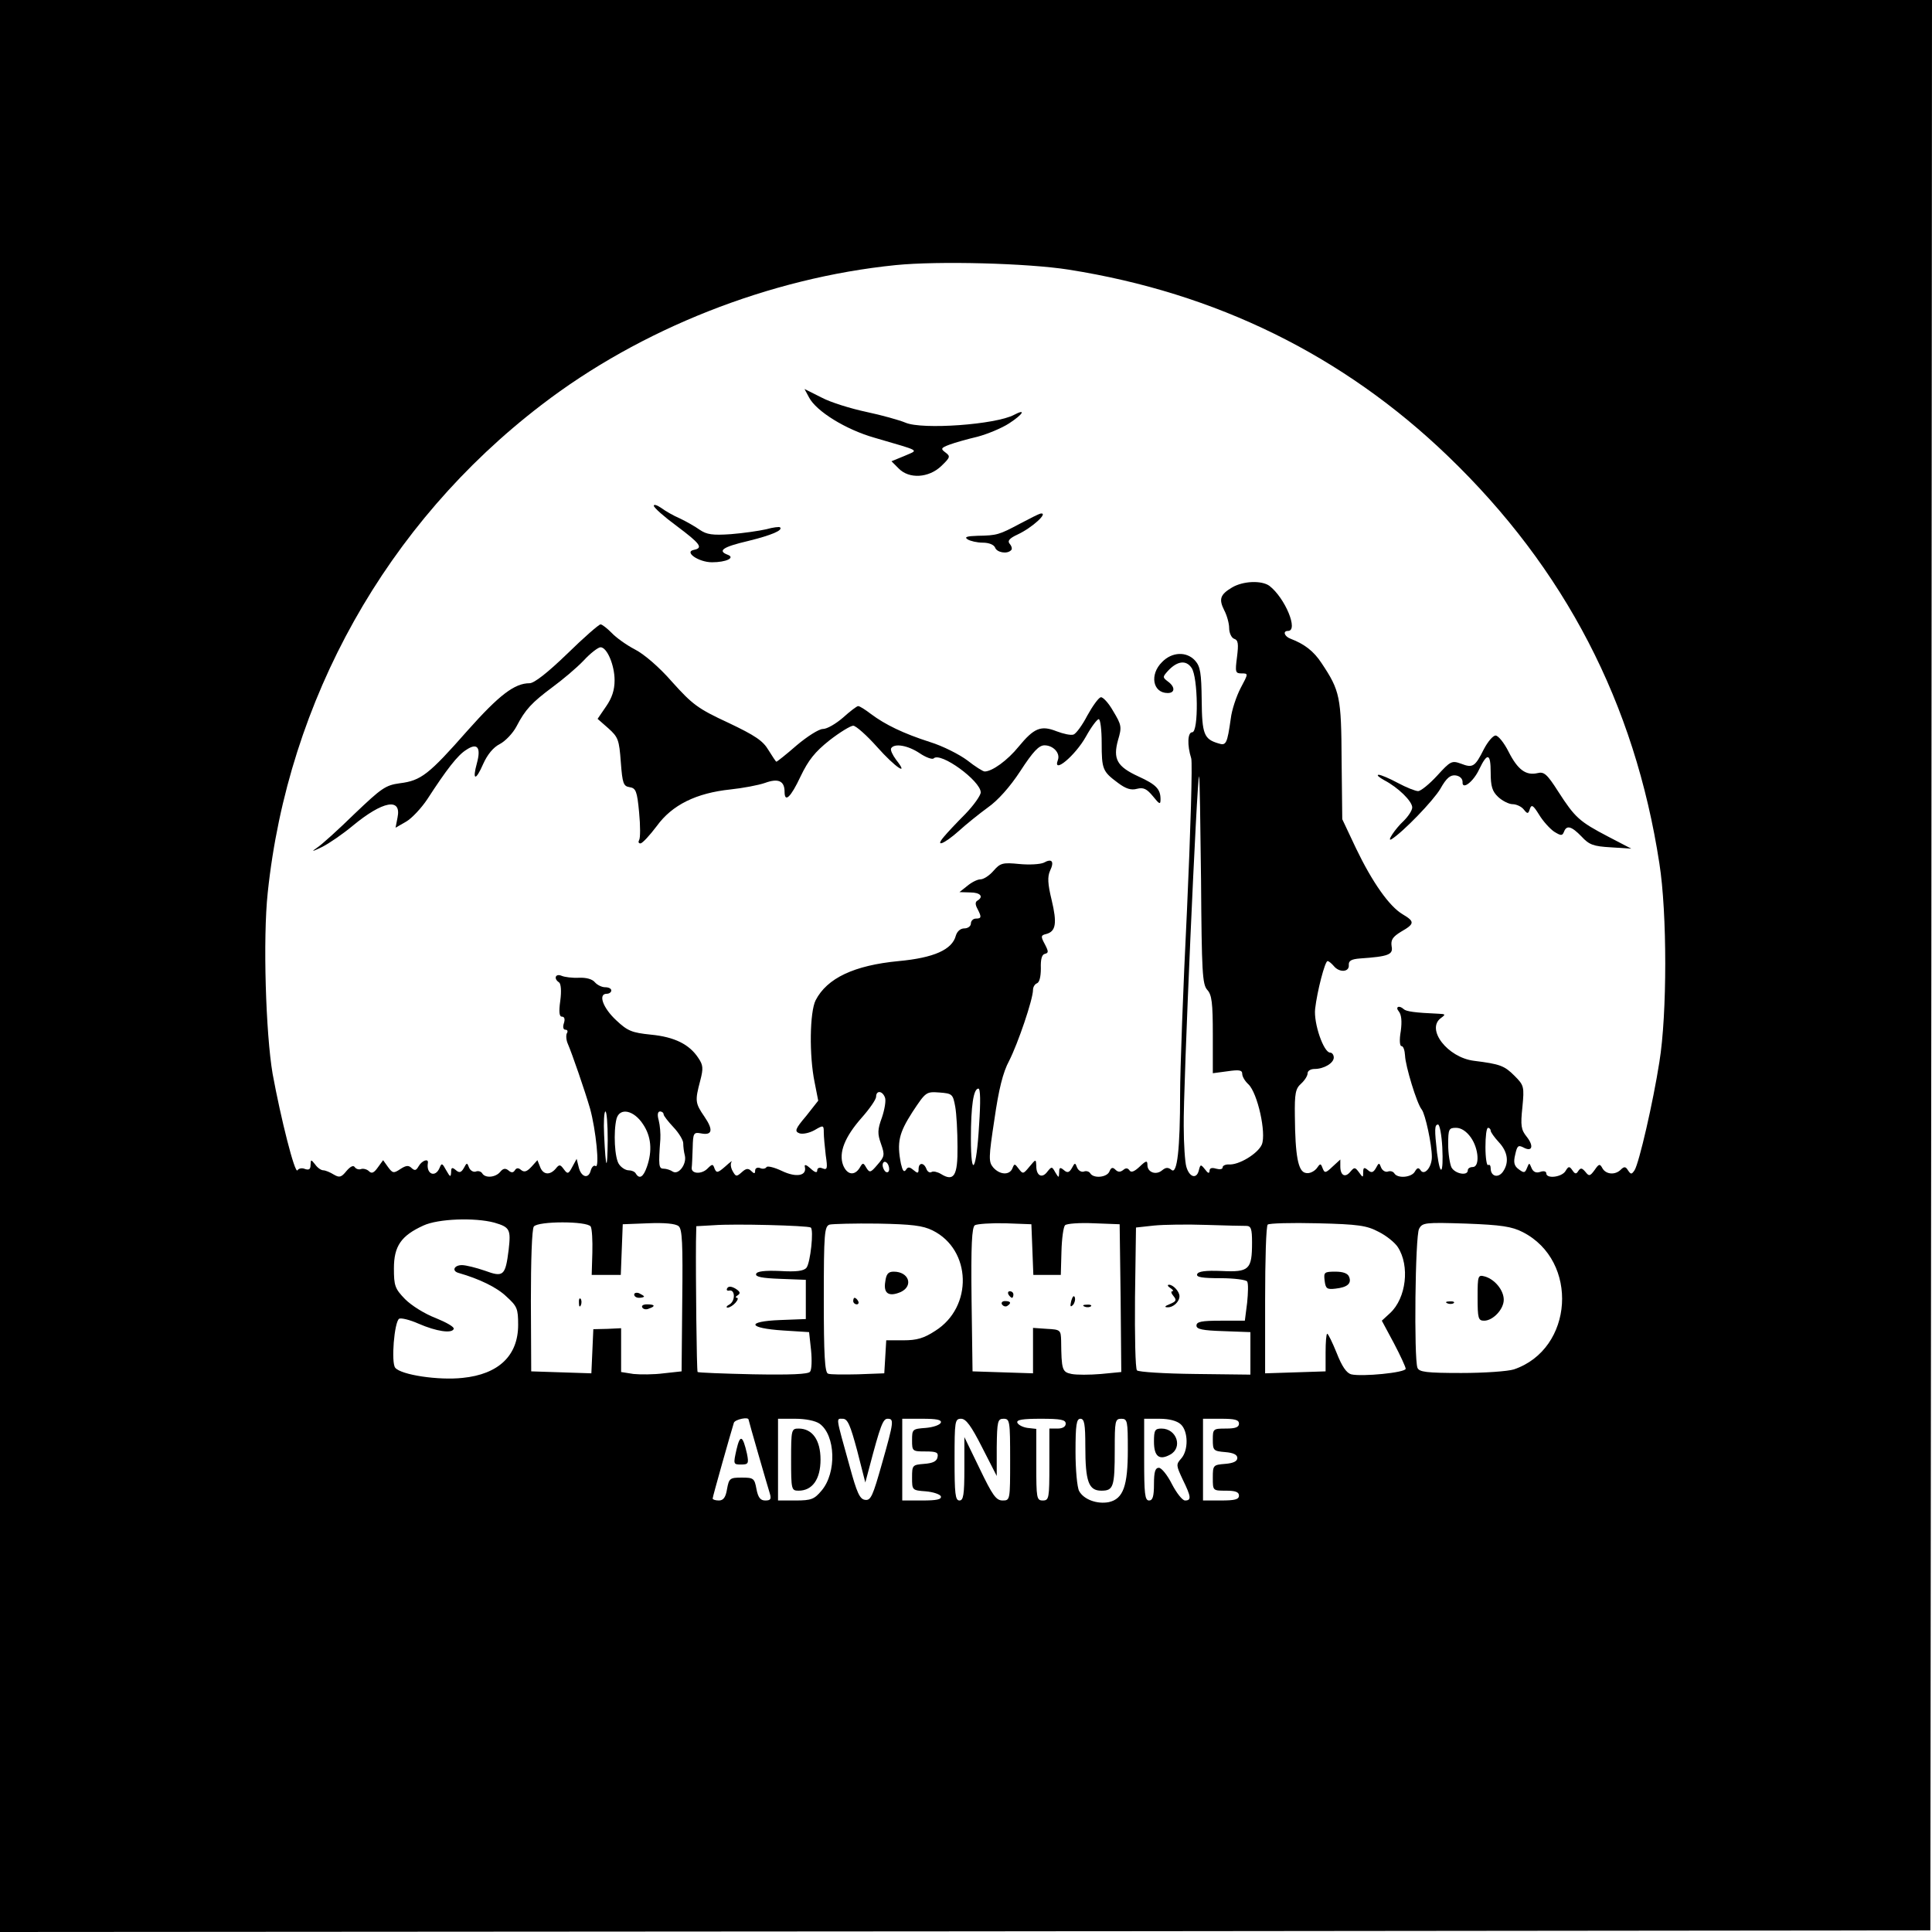 <?xml version="1.0" standalone="no"?>
<!DOCTYPE svg PUBLIC "-//W3C//DTD SVG 20010904//EN" "http://www.w3.org/TR/2001/REC-SVG-20010904/DTD/svg10.dtd">
<svg version="1.0" xmlns="http://www.w3.org/2000/svg" width="591pt" height="591pt"
    viewBox="0 0 591 591" preserveAspectRatio="xMidYMid meet">

    <g transform="translate(0,591) scale(0.1,-0.1)" fill="#000000" stroke="none">
        <path d="M0 2955 l0 -2955 2953 2 2952 3 3 2953 2 2952 -2955 0 -2955 0 0
-2955z m3270 2130 c450 -71 839 -262 1159 -570 358 -344 572 -757 647 -1246
24 -151 24 -462 0 -608 -19 -122 -62 -309 -76 -331 -9 -13 -11 -13 -20 0 -7
12 -12 12 -22 2 -17 -17 -45 -15 -56 4 -8 15 -11 14 -24 -5 -14 -19 -17 -20
-28 -6 -11 13 -15 13 -22 3 -6 -10 -10 -10 -18 2 -9 13 -12 13 -21 -2 -11 -19
-59 -25 -59 -7 0 6 -8 8 -19 4 -12 -4 -21 0 -26 12 -7 17 -7 17 -14 0 -6 -15
-9 -16 -25 -4 -14 10 -17 21 -11 45 6 27 9 30 25 22 27 -15 33 4 10 33 -17 21
-19 34 -13 90 6 63 5 67 -24 96 -31 31 -44 36 -124 46 -81 10 -148 97 -101
131 15 11 14 12 -8 13 -71 3 -99 7 -106 14 -14 13 -27 7 -15 -7 8 -10 10 -30
6 -60 -5 -28 -3 -46 2 -46 6 0 10 -13 11 -29 1 -31 36 -147 51 -165 11 -14 31
-107 31 -145 0 -33 -24 -59 -35 -40 -6 8 -10 7 -17 -5 -10 -18 -53 -22 -63 -5
-4 6 -13 8 -20 5 -7 -2 -16 3 -20 12 -6 16 -7 16 -16 -1 -8 -14 -14 -16 -25
-6 -11 9 -14 8 -14 -7 0 -17 -1 -17 -13 0 -12 16 -14 16 -26 2 -16 -20 -31
-12 -31 16 l0 21 -24 -22 c-21 -20 -24 -20 -30 -5 -6 16 -7 16 -19 -1 -8 -9
-22 -16 -33 -13 -23 4 -32 52 -33 174 -1 69 2 84 19 99 11 10 20 24 20 32 0 7
9 13 21 13 29 0 59 18 59 35 0 8 -5 15 -11 15 -20 0 -51 90 -46 134 6 53 30
146 38 146 4 0 12 -7 19 -15 17 -21 48 -19 46 3 -1 13 8 18 34 20 88 6 102 12
97 37 -3 20 3 29 29 45 42 24 42 31 5 53 -41 24 -93 98 -143 202 l-42 89 -2
180 c-1 194 -5 213 -61 297 -24 37 -53 59 -95 75 -19 7 -25 24 -8 24 33 0 -9
101 -57 138 -24 17 -80 15 -114 -5 -37 -22 -41 -36 -24 -70 8 -15 15 -40 15
-54 0 -15 7 -30 15 -33 13 -4 14 -16 9 -56 -6 -46 -5 -50 14 -50 21 0 21 0 -3
-45 -13 -25 -27 -67 -30 -93 -11 -77 -14 -84 -38 -76 -44 13 -50 28 -51 132
-1 83 -4 103 -20 121 -26 29 -71 27 -101 -4 -39 -38 -29 -95 17 -95 23 0 23
19 1 35 -17 13 -17 14 0 33 28 30 55 34 72 9 20 -28 22 -197 2 -197 -14 0 -16
-39 -3 -80 4 -14 -2 -223 -13 -464 -12 -241 -21 -493 -21 -561 0 -170 -9 -248
-26 -234 -11 9 -18 8 -29 -1 -19 -16 -45 -6 -45 16 0 15 -4 14 -24 -5 -16 -15
-26 -19 -31 -11 -5 7 -11 8 -19 1 -9 -7 -16 -7 -24 1 -8 8 -13 7 -18 -5 -7
-19 -49 -23 -59 -6 -4 6 -13 8 -20 5 -7 -2 -16 3 -20 12 -6 16 -7 16 -16 -1
-8 -14 -14 -16 -25 -6 -11 9 -14 8 -14 -7 -1 -18 -1 -18 -12 0 -10 18 -11 18
-24 2 -16 -22 -34 -13 -34 17 -1 22 -1 22 -21 -2 -19 -23 -20 -23 -33 -6 -12
16 -13 16 -19 1 -9 -22 -39 -20 -59 3 -14 17 -14 29 4 147 13 91 26 144 45
179 27 53 73 188 73 217 0 9 6 18 12 20 8 3 12 21 12 46 -1 27 3 42 12 44 12
3 12 7 0 30 -13 24 -12 27 5 31 29 8 33 33 16 104 -12 49 -13 71 -5 89 14 29
6 39 -19 25 -11 -5 -44 -7 -75 -4 -51 5 -58 3 -79 -21 -12 -14 -30 -26 -40
-26 -9 0 -27 -9 -40 -20 l-24 -19 33 -1 c31 0 42 -13 22 -25 -7 -4 -7 -12 0
-25 13 -25 13 -30 -5 -30 -8 0 -15 -7 -15 -15 0 -8 -9 -15 -20 -15 -12 0 -22
-9 -26 -22 -11 -43 -67 -68 -175 -78 -136 -13 -219 -52 -254 -120 -18 -36 -20
-169 -3 -251 l11 -56 -37 -47 c-34 -40 -36 -47 -20 -53 10 -3 30 1 46 10 27
16 28 15 28 -7 0 -13 3 -44 6 -70 6 -40 5 -46 -10 -40 -9 4 -16 1 -16 -6 0 -9
-7 -7 -21 6 -12 11 -19 13 -17 5 7 -28 -26 -34 -70 -13 -23 11 -44 16 -47 12
-3 -5 -12 -7 -20 -3 -9 3 -15 -1 -15 -8 0 -10 -3 -10 -12 -1 -9 9 -16 8 -29
-4 -16 -14 -18 -14 -28 4 -6 11 -7 23 -3 28 4 5 -5 -1 -19 -14 -23 -20 -27
-21 -33 -7 -5 15 -7 15 -22 0 -18 -18 -50 -16 -48 3 1 6 2 34 3 61 1 45 3 48
25 44 35 -7 39 10 11 51 -29 42 -29 49 -13 110 10 38 9 48 -6 70 -27 41 -72
64 -145 71 -58 6 -71 11 -106 44 -41 38 -56 81 -29 81 8 0 14 5 14 10 0 6 -8
10 -19 10 -10 0 -24 7 -31 15 -8 10 -27 15 -49 14 -20 -1 -44 2 -53 6 -19 8
-25 -9 -8 -20 6 -4 8 -26 4 -56 -5 -35 -3 -49 5 -49 8 0 10 -8 6 -20 -4 -12
-2 -20 5 -20 6 0 8 -5 4 -11 -3 -6 -2 -21 3 -32 13 -30 52 -143 68 -198 18
-65 30 -184 17 -176 -5 4 -12 -3 -15 -14 -7 -27 -30 -20 -37 12 l-6 24 -13
-24 c-12 -23 -15 -23 -26 -8 -11 15 -14 16 -25 2 -18 -21 -39 -19 -48 6 l-8
20 -18 -20 c-14 -15 -22 -18 -32 -10 -8 7 -14 7 -19 -1 -5 -8 -11 -8 -20 0 -9
7 -16 6 -25 -5 -14 -17 -46 -20 -55 -4 -4 6 -13 8 -20 5 -7 -2 -16 3 -20 12
-6 16 -7 16 -16 -1 -8 -14 -14 -16 -25 -6 -11 9 -14 8 -14 -7 -1 -16 -3 -15
-15 6 -12 22 -14 23 -20 8 -13 -32 -42 -20 -36 15 2 14 -18 7 -28 -10 -8 -14
-12 -15 -22 -6 -9 9 -17 8 -34 -3 -21 -14 -24 -13 -38 6 l-15 21 -16 -22 c-12
-17 -19 -20 -27 -12 -6 6 -17 9 -24 7 -7 -3 -16 0 -20 6 -4 6 -13 2 -25 -12
-16 -20 -22 -21 -39 -11 -11 7 -26 13 -32 13 -7 0 -18 8 -25 18 -13 16 -13 16
-14 -2 0 -13 -5 -16 -17 -12 -9 4 -19 2 -23 -4 -8 -12 -51 159 -76 295 -21
123 -30 414 -15 554 62 591 364 1130 837 1492 303 233 698 389 1084 428 130
13 403 6 530 -14z m404 -1869 c2 -280 4 -317 19 -334 14 -15 17 -40 17 -137
l0 -118 45 6 c35 5 45 4 45 -8 0 -8 8 -22 19 -32 28 -27 55 -149 41 -184 -12
-28 -71 -64 -102 -61 -10 0 -18 -4 -18 -9 0 -6 -9 -7 -20 -4 -13 4 -20 2 -20
-7 -1 -9 -5 -7 -14 5 -13 16 -14 16 -19 -4 -7 -27 -29 -20 -38 12 -4 13 -8 69
-8 124 -2 108 41 1076 47 1070 2 -2 4 -145 6 -319z m-679 -748 c-8 -140 -25
-167 -25 -41 0 101 8 153 23 153 6 0 7 -39 2 -112z m-288 85 c4 -9 -1 -37 -9
-61 -14 -38 -14 -50 -3 -81 12 -34 11 -39 -11 -64 -21 -25 -24 -25 -34 -9 -9
16 -11 16 -20 0 -16 -26 -39 -22 -51 8 -14 38 5 86 57 145 24 27 44 56 44 64
0 20 19 19 27 -2z m215 -28 c4 -22 7 -77 7 -123 1 -89 -11 -108 -51 -83 -10 6
-23 9 -28 6 -6 -4 -13 1 -16 9 -8 21 -24 20 -24 0 0 -14 -3 -14 -16 -3 -12 10
-17 10 -23 0 -6 -8 -10 -2 -15 19 -13 66 -6 94 35 158 41 62 42 63 83 60 39
-3 41 -5 48 -43z m-1063 -102 c-1 -100 -6 -93 -11 15 -2 39 0 72 4 72 4 0 7
-39 7 -87z m108 48 c25 -37 29 -81 12 -130 -11 -32 -23 -39 -34 -21 -3 6 -13
10 -22 10 -9 0 -22 8 -29 18 -14 18 -18 100 -8 140 10 35 53 26 81 -17z m63
30 c0 -4 14 -22 30 -39 17 -18 30 -40 30 -49 0 -10 2 -27 5 -38 6 -26 -19 -60
-37 -49 -7 5 -20 9 -28 9 -15 0 -16 9 -10 90 1 17 -1 42 -5 58 -5 17 -3 27 4
27 6 0 11 -4 11 -9z m2382 -101 c4 -82 -6 -93 -16 -17 -8 71 -8 87 3 87 5 0
11 -32 13 -70z m87 31 c25 -35 28 -91 6 -91 -8 0 -15 -4 -15 -10 0 -18 -39
-11 -50 9 -5 11 -10 42 -10 70 0 47 2 51 24 51 16 0 32 -11 45 -29z m61 20 c0
-4 11 -20 25 -35 28 -30 32 -63 12 -91 -15 -20 -37 -13 -37 11 0 8 -3 13 -8
10 -4 -2 -8 22 -8 55 0 32 3 59 8 59 4 0 8 -4 8 -9z m-1840 -117 c0 -8 -4 -12
-10 -9 -5 3 -10 13 -10 21 0 8 5 12 10 9 6 -3 10 -13 10 -21z m-1208 -164 c48
-14 51 -21 44 -83 -10 -80 -16 -85 -73 -64 -26 9 -58 17 -70 17 -24 0 -32 -18
-10 -24 63 -18 117 -44 146 -72 33 -30 36 -37 36 -87 0 -94 -60 -151 -170
-162 -73 -8 -188 9 -206 31 -13 16 -3 140 12 150 6 3 32 -3 59 -15 55 -24 103
-31 108 -16 2 6 -23 20 -55 33 -34 13 -74 38 -94 58 -31 32 -34 41 -34 94 0
68 22 100 90 131 45 21 157 25 217 9z m295 -12 c4 -7 6 -43 5 -80 l-2 -68 45
0 44 0 3 78 3 77 78 3 c49 2 84 -1 93 -9 11 -9 13 -52 11 -228 l-2 -216 -55
-6 c-30 -4 -72 -4 -92 -2 l-38 6 0 67 0 67 -42 -2 -43 -1 -3 -68 -3 -67 -92 3
-92 3 -1 215 c0 123 3 220 9 228 13 17 163 17 174 0z m673 -3 c10 -6 -1 -108
-13 -123 -8 -10 -31 -13 -81 -10 -47 2 -71 -1 -73 -9 -3 -9 19 -13 74 -15 l78
-3 0 -60 0 -60 -78 -3 c-106 -4 -100 -25 9 -32 l79 -5 6 -55 c3 -30 2 -60 -3
-66 -5 -8 -61 -10 -175 -8 -91 2 -167 5 -169 7 -3 2 -6 295 -5 399 l1 47 53 3
c63 5 287 -1 297 -7z m373 -9 c119 -59 124 -234 8 -307 -35 -23 -57 -29 -97
-29 l-53 0 -3 -51 -3 -50 -80 -3 c-44 -1 -86 -1 -92 2 -10 3 -13 58 -13 227 0
204 2 224 18 229 9 2 76 4 147 3 104 -2 138 -6 168 -21z m305 -58 l3 -78 42 0
42 0 2 72 c1 39 6 75 11 80 5 5 44 8 88 6 l79 -3 3 -226 2 -226 -62 -6 c-35
-3 -75 -3 -90 0 -29 6 -31 12 -32 102 -1 32 -2 34 -43 36 l-43 3 0 -70 0 -69
-92 3 -93 3 -3 219 c-2 169 1 221 10 228 7 4 49 7 93 6 l80 -3 3 -77z m654 72
c15 0 18 -9 18 -51 0 -83 -9 -91 -93 -87 -50 2 -72 -1 -75 -10 -3 -9 16 -12
72 -12 41 0 78 -5 81 -10 4 -6 3 -35 0 -65 l-7 -55 -74 0 c-58 0 -74 -3 -74
-15 0 -11 18 -15 83 -17 l82 -3 0 -65 0 -65 -169 2 c-93 1 -173 6 -178 11 -5
5 -7 105 -6 223 l3 214 55 6 c30 3 102 4 160 2 57 -2 112 -3 122 -3z m405 -18
c24 -12 50 -33 59 -47 37 -57 26 -156 -24 -202 l-25 -23 37 -69 c20 -38 36
-73 36 -78 0 -12 -135 -25 -167 -17 -14 4 -28 24 -44 65 -13 32 -26 59 -29 59
-3 0 -5 -26 -5 -57 l0 -58 -92 -3 -93 -3 0 224 c0 123 3 227 8 231 4 4 72 6
152 4 126 -3 151 -7 187 -26z m441 -1 c173 -88 156 -358 -27 -420 -19 -6 -91
-11 -161 -11 -107 0 -129 3 -134 16 -11 28 -7 404 5 425 10 19 18 20 144 16
107 -4 140 -9 173 -26z m-2368 -574 c0 -3 56 -197 65 -226 5 -17 2 -21 -14
-21 -15 0 -22 9 -27 35 -6 33 -9 35 -45 35 -36 0 -39 -2 -45 -35 -4 -25 -11
-35 -25 -35 -11 0 -19 3 -19 6 0 6 56 203 65 232 4 10 45 19 45 9z m217 -12
c49 -35 53 -150 6 -205 -22 -26 -31 -30 -79 -30 l-54 0 0 125 0 125 53 0 c31
0 61 -6 74 -15z m115 -82 l25 -98 12 45 c34 129 42 150 56 150 20 0 20 -7 -17
-137 -28 -99 -34 -114 -52 -111 -16 2 -25 22 -47 103 -43 155 -42 145 -21 145
15 0 23 -19 44 -97z m256 85 c-3 -7 -23 -14 -46 -16 -41 -3 -42 -4 -42 -38 0
-33 1 -34 41 -34 33 0 40 -3 37 -17 -2 -13 -14 -19 -41 -21 -36 -3 -37 -4 -37
-42 0 -38 0 -39 42 -42 23 -2 43 -9 46 -15 3 -10 -13 -13 -57 -13 l-61 0 0
125 0 125 61 0 c44 0 60 -3 57 -12z m126 -75 l45 -88 0 88 c1 80 3 87 21 87
19 0 20 -7 20 -125 0 -124 0 -125 -23 -125 -20 0 -31 16 -70 97 l-47 97 0 -97
c0 -80 -3 -97 -15 -97 -13 0 -15 21 -15 125 0 118 1 125 20 125 15 0 31 -22
64 -87z m256 72 c0 -9 -9 -15 -25 -15 l-25 0 0 -110 c0 -103 -1 -110 -20 -110
-19 0 -20 7 -20 109 l0 110 -27 3 c-14 2 -28 9 -31 16 -3 9 16 12 72 12 61 0
76 -3 76 -15z m60 -69 c0 -108 10 -136 49 -136 37 0 41 11 41 126 0 87 1 94
20 94 19 0 20 -7 20 -95 0 -111 -14 -150 -58 -160 -36 -7 -77 8 -91 34 -6 11
-11 65 -11 120 0 83 3 101 15 101 12 0 15 -16 15 -84z m292 67 c23 -21 24 -80
1 -105 -16 -18 -15 -21 5 -64 26 -53 27 -64 7 -64 -8 0 -26 23 -40 50 -14 28
-32 50 -40 50 -11 0 -15 -12 -15 -50 0 -38 -4 -50 -15 -50 -13 0 -15 21 -15
125 l0 125 47 0 c29 0 53 -6 65 -17z m178 2 c0 -11 -11 -15 -40 -15 -39 0 -40
-1 -40 -34 0 -33 2 -35 38 -38 25 -2 37 -8 37 -18 0 -10 -12 -16 -37 -18 -37
-3 -38 -4 -38 -43 0 -39 0 -39 40 -39 29 0 40 -4 40 -15 0 -12 -13 -15 -55
-15 l-55 0 0 125 0 125 55 0 c42 0 55 -3 55 -15z" />
        <path d="M2475 4694 c22 -42 112 -98 200 -123 146 -43 136 -36 91 -56 l-39
-16 22 -22 c32 -33 92 -29 130 7 28 27 29 30 13 42 -15 11 -14 14 13 24 16 6
55 17 85 24 30 8 74 26 97 41 43 28 53 46 15 26 -56 -30 -281 -46 -332 -24
-19 8 -73 23 -120 33 -47 10 -109 29 -137 44 l-52 26 14 -26z" />
        <path d="M2000 4363 c0 -6 32 -34 70 -62 72 -54 82 -67 53 -73 -32 -6 14 -38
55 -38 44 0 72 14 48 23 -32 12 -15 24 62 42 73 18 108 33 98 42 -2 2 -21 0
-42 -6 -22 -5 -70 -12 -108 -15 -57 -4 -74 -1 -95 13 -14 10 -42 26 -61 35
-19 8 -45 23 -57 32 -13 9 -23 12 -23 7z" />
        <path d="M3120 4308 c-64 -34 -70 -36 -130 -37 -33 -1 -41 -4 -30 -11 8 -5 29
-10 46 -10 19 0 34 -6 38 -15 5 -15 37 -21 49 -8 4 3 2 12 -4 19 -8 9 -2 17
24 29 45 21 96 68 70 64 -5 -1 -33 -15 -63 -31z" />
        <path d="M1735 3910 c-60 -58 -101 -90 -115 -90 -46 0 -93 -36 -190 -145 -118
-134 -142 -153 -207 -161 -44 -6 -56 -15 -138 -93 -49 -48 -101 -95 -115 -104
-19 -13 -16 -13 15 2 22 11 64 40 94 65 92 76 150 87 137 25 l-6 -31 33 19
c17 10 46 41 64 68 59 91 93 135 119 151 34 23 46 8 33 -40 -15 -54 -4 -56 19
-3 13 29 31 51 51 61 17 9 40 33 51 54 27 52 47 73 110 120 30 22 73 58 95 81
21 23 45 41 52 41 20 0 43 -55 43 -101 0 -30 -8 -54 -26 -80 l-26 -38 33 -29
c30 -27 33 -35 38 -103 5 -66 8 -74 27 -77 19 -3 23 -12 29 -77 4 -41 4 -79 0
-85 -3 -5 -2 -10 4 -10 6 0 28 24 50 53 47 65 121 101 225 112 38 4 86 13 106
20 41 15 60 6 60 -27 0 -35 19 -17 49 47 24 50 44 75 88 110 32 25 65 45 73
45 8 0 41 -29 73 -65 56 -63 100 -92 58 -39 -11 15 -18 30 -15 35 10 16 51 9
87 -15 19 -13 39 -20 43 -16 21 21 144 -69 144 -104 0 -9 -21 -39 -47 -66 -27
-27 -56 -58 -65 -69 -30 -35 0 -23 45 17 23 21 63 53 89 72 30 21 67 62 99
111 39 60 57 79 74 79 27 0 49 -24 41 -45 -17 -45 53 13 86 72 16 29 34 53 39
53 5 0 9 -33 9 -72 0 -82 3 -88 50 -123 24 -18 40 -23 58 -18 20 5 30 0 49
-23 20 -25 23 -26 23 -9 0 31 -13 45 -68 70 -65 30 -78 53 -62 111 12 40 11
46 -15 89 -14 25 -32 44 -38 42 -7 -2 -25 -27 -41 -56 -15 -29 -34 -55 -42
-58 -8 -3 -31 2 -52 10 -48 19 -69 10 -116 -47 -34 -42 -81 -76 -104 -76 -5 0
-29 15 -53 34 -24 18 -75 44 -114 56 -81 26 -137 53 -181 86 -17 13 -34 24
-39 24 -4 0 -25 -16 -46 -35 -22 -19 -49 -35 -62 -35 -12 0 -48 -23 -80 -50
-32 -28 -60 -50 -62 -50 -2 0 -12 16 -24 35 -17 29 -41 45 -123 84 -93 43
-110 56 -172 125 -40 46 -87 86 -115 100 -25 13 -57 36 -70 50 -14 14 -29 26
-34 26 -5 0 -51 -40 -102 -90z" />
        <path d="M4539 3618 c-27 -54 -34 -58 -70 -44 -28 10 -32 8 -73 -37 -24 -26
-50 -47 -58 -47 -8 0 -36 11 -62 25 -26 14 -52 25 -59 25 -7 -1 2 -8 18 -17
42 -22 85 -64 85 -83 0 -9 -12 -27 -26 -41 -26 -24 -54 -66 -37 -56 35 22 127
117 149 154 19 34 31 43 47 41 13 -2 21 -10 21 -20 -2 -26 33 0 51 39 25 52
35 49 35 -10 0 -43 5 -58 23 -75 13 -12 33 -22 44 -22 11 0 27 -7 34 -16 12
-15 14 -14 19 2 5 14 10 11 28 -18 12 -20 33 -43 46 -52 21 -13 25 -13 30 -1
8 22 23 18 54 -14 23 -25 36 -30 90 -33 l62 -4 -71 37 c-88 46 -101 58 -152
137 -35 55 -44 62 -64 57 -35 -8 -60 10 -88 65 -14 28 -32 50 -40 50 -8 0 -24
-19 -36 -42z" />
        <path d="M1940 1950 c0 -6 7 -10 15 -10 8 0 15 2 15 4 0 2 -7 6 -15 10 -8 3
-15 1 -15 -4z" />
        <path d="M1771 1924 c0 -11 3 -14 6 -6 3 7 2 16 -1 19 -3 4 -6 -2 -5 -13z" />
        <path d="M1965 1910 c3 -5 12 -7 20 -3 21 7 19 13 -6 13 -11 0 -18 -4 -14 -10z" />
        <path d="M2225 1970 c-4 -6 -1 -9 5 -8 19 5 20 -31 2 -42 -10 -5 -12 -10 -6
-10 6 0 17 7 24 15 7 8 9 15 4 15 -5 0 -4 4 3 8 9 6 7 11 -7 20 -12 7 -21 8
-25 2z" />
        <path d="M2708 1989 c-6 -36 11 -47 48 -31 39 19 24 62 -22 62 -17 0 -23 -7
-26 -31z" />
        <path d="M2610 1930 c0 -5 5 -10 11 -10 5 0 7 5 4 10 -3 6 -8 10 -11 10 -2 0
-4 -4 -4 -10z" />
        <path d="M3085 1950 c3 -5 8 -10 11 -10 2 0 4 5 4 10 0 6 -5 10 -11 10 -5 0
-7 -4 -4 -10z" />
        <path d="M3277 1931 c-4 -17 -3 -21 5 -13 5 5 8 16 6 23 -3 8 -7 3 -11 -10z" />
        <path d="M3065 1920 c4 -6 11 -8 16 -5 14 9 11 15 -7 15 -8 0 -12 -5 -9 -10z" />
        <path d="M3318 1913 c7 -3 16 -2 19 1 4 3 -2 6 -13 5 -11 0 -14 -3 -6 -6z" />
        <path d="M3580 1970 c8 -5 11 -10 6 -10 -5 0 -3 -7 4 -15 10 -12 8 -16 -11
-24 -16 -6 -18 -10 -8 -10 18 -1 37 17 37 34 0 14 -19 35 -32 35 -6 0 -4 -5 4
-10z" />
        <path d="M4052 1993 c3 -25 7 -28 33 -25 37 4 50 16 42 36 -4 11 -19 16 -42
16 -34 0 -36 -2 -33 -27z" />
        <path d="M4520 1941 c0 -64 2 -71 20 -71 27 0 60 35 60 64 0 29 -27 62 -57 71
-22 6 -23 4 -23 -64z" />
        <path d="M4428 1923 c7 -3 16 -2 19 1 4 3 -2 6 -13 5 -11 0 -14 -3 -6 -6z" />
        <path d="M2253 1476 c-10 -45 -10 -46 14 -46 22 0 24 3 18 33 -13 57 -21 60
-32 13z" />
        <path d="M2420 1445 c0 -92 1 -95 23 -95 42 0 67 35 67 95 0 60 -25 95 -67 95
-22 0 -23 -3 -23 -95z" />
        <path d="M3530 1500 c0 -45 16 -58 49 -40 40 21 21 80 -26 80 -20 0 -23 -5
-23 -40z" />
    </g>
</svg>